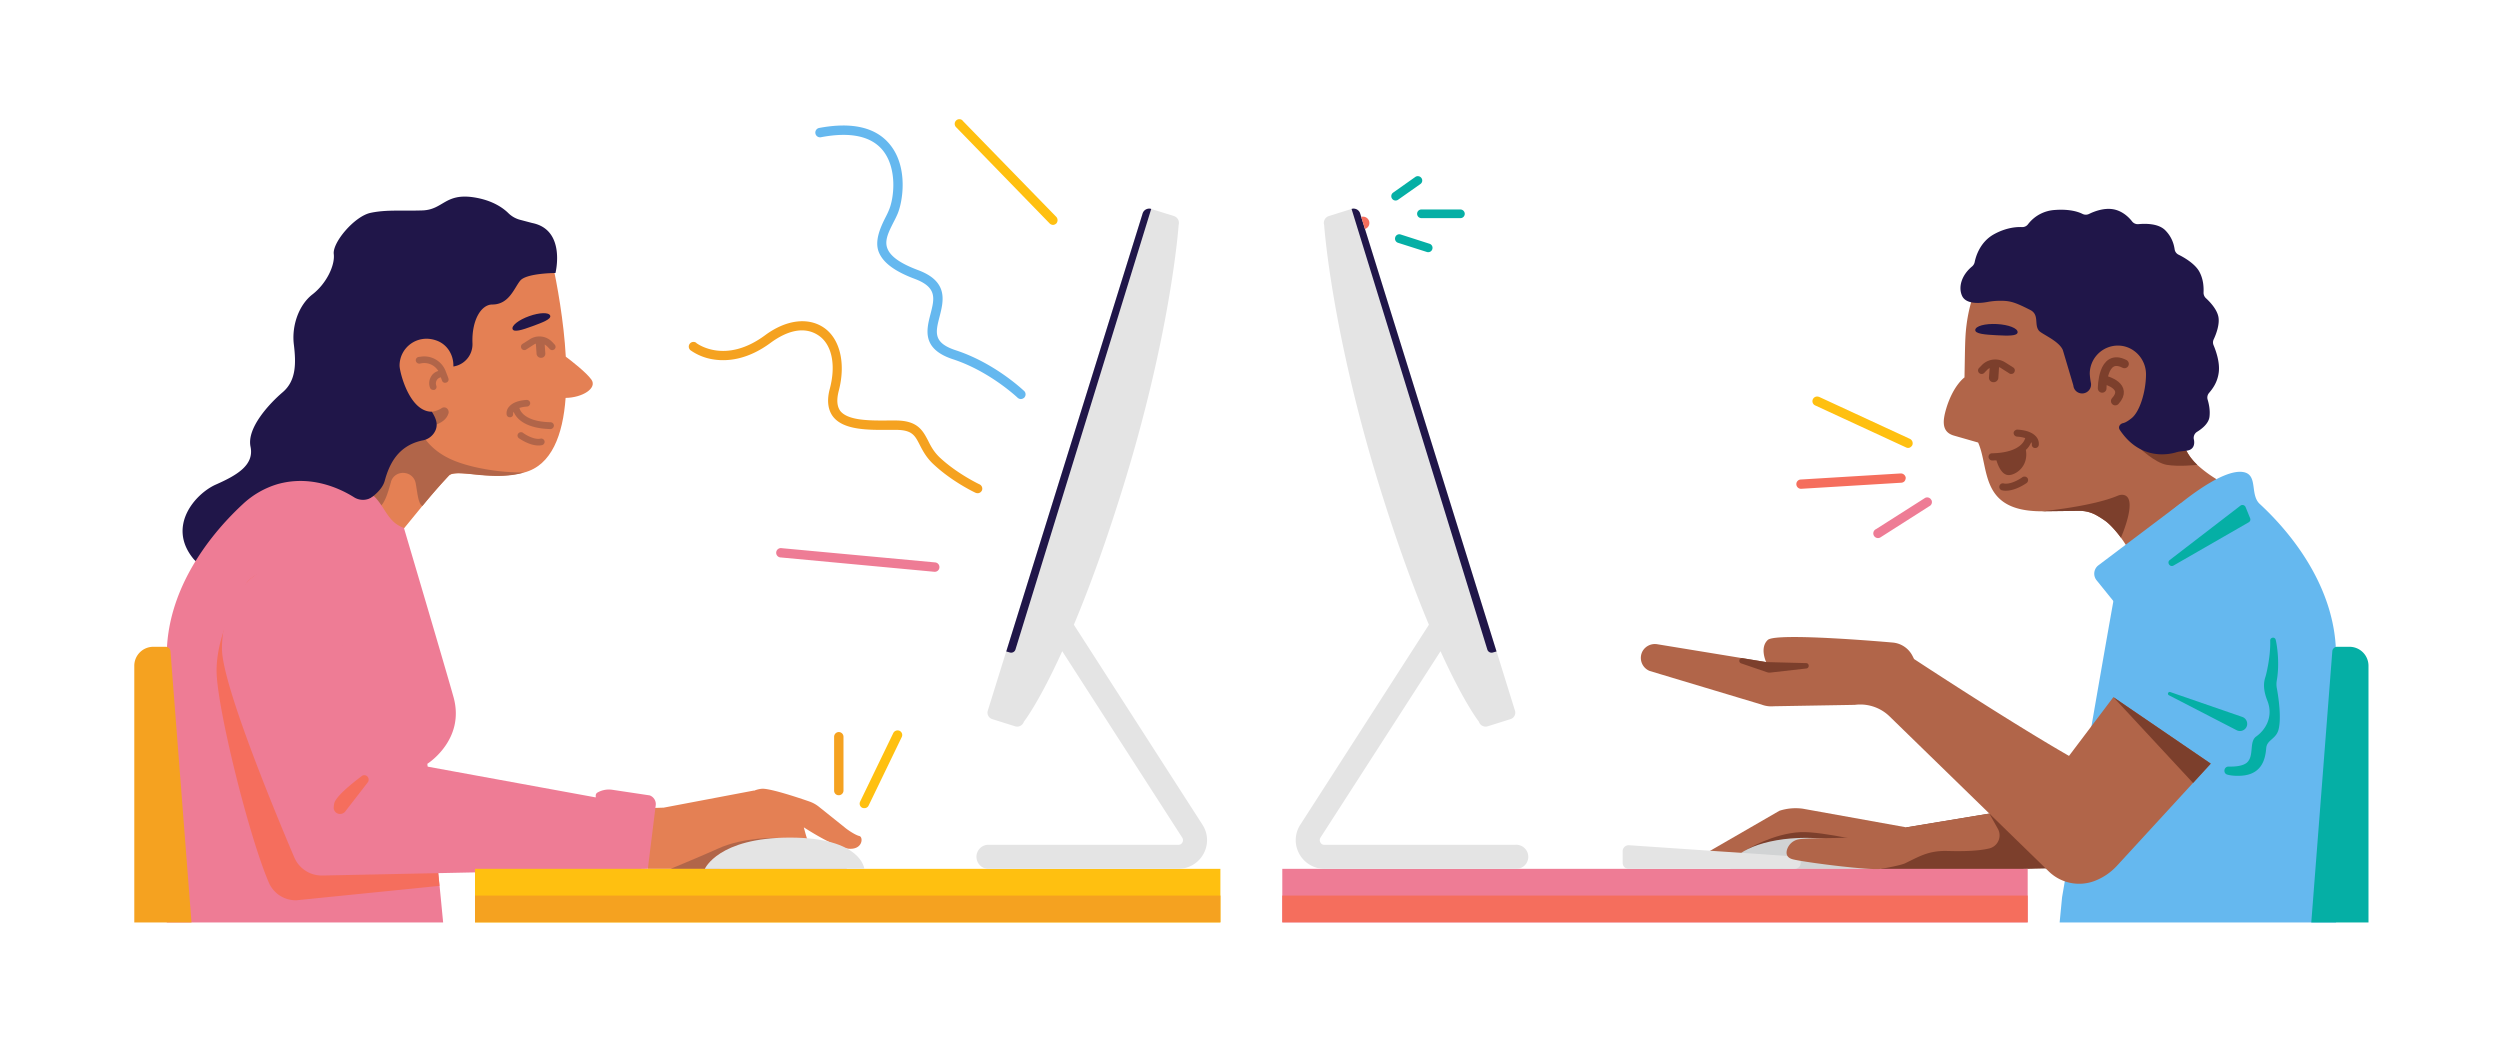 <?xml version="1.0" encoding="UTF-8"?> <svg xmlns="http://www.w3.org/2000/svg" id="Layer_3" data-name="Layer 3" viewBox="0 0 2880 1200"><defs><style>.cls-1{fill:#7c3f2c;}.cls-2{fill:#b16549;}.cls-3{fill:#d1d3d4;}.cls-4{fill:#e48054;}.cls-5{fill:#201649;}.cls-6{fill:#ee7c95;}.cls-7{fill:#f56e5d;}.cls-8{fill:#ffc010;}.cls-9{fill:#f5a220;}.cls-10{fill:#e4e4e4;}.cls-11{fill:#65b8ef;}.cls-12{fill:#05afa5;}.cls-13{fill:none;stroke:#7c3f2c;stroke-linecap:round;stroke-miterlimit:10;stroke-width:10px;}</style></defs><polygon class="cls-1" points="2196.1 953.1 2466.4 908.3 2407.2 999.2 2160 1005.1 2196.1 953.1"></polygon><path class="cls-2" d="M2197.7,975.2l-11.7,2-101.7,18-31.4,5.6-88-17.7,85-49.1a60.9,60.9,0,0,1,26.8-2.4l119.4,21.5Z"></path><path class="cls-1" d="M2186,977.2l-101.7,18c-44.7-3.9-76.8-7.9-76.8-7.9l4.2-8.3s31.1-19,62.7-20.4C2099.8,957.6,2157.1,971.6,2186,977.2Z"></path><path class="cls-3" d="M2167.1,1000.9c0-19.7-38.9-35.7-86.8-35.7s-86.8,16-86.8,35.7"></path><path class="cls-2" d="M2455,659.7c7.4-8.5-1.2-26.1-11.7-40.3-6.5-8.9-13.7-16.3-18.1-19.4s-6.8-4.5-9.9-6.3a39.9,39.9,0,0,0-20.3-5.2l-43,.5c-71.9,0-60-49.7-73.2-79.2l-27.9-8c-14.5-4.2-13-17.2-8.7-31.6,8.1-26.5,20.9-35.4,20.9-35.4l.5-28c.3-13.6.5-22.4,2-33.6,23.9-178.4,277-158.2,273.4,16.5,2.7,38.5-18.9,69-23.2,104.7-3.7,16.9,4,30.2,15.4,41.1h0a145.6,145.6,0,0,0,21.8,16.3l22,82.8-133.9,50.5Z"></path><path class="cls-1" d="M2531.2,535.5c-1.7.2-21.3,2.3-35.1,0s-32.2-20.2-32.2-20.2l51.9-20.9C2512.1,511.3,2519.8,524.6,2531.2,535.5Z"></path><g id="Student"><path class="cls-4" d="M681.3,437.3c-5.7-8.1-23.2-21.7-29.5-26.4-2.3-41.2-9.9-82.6-15.6-109.4-5.2-24.1-27.2-33-48-42.6-35.9-16.3-81.4-18.5-126.4,10.6-71.3,45.9-75.1,116-29.7,220.2l-69,39.2,79.2,108,44.3-54.1.3-.3c8.3-10.2,19.4-23.1,30.2-34.6,1.5-1.6,4.1-2.3,7.5-2.6,15.4-1.4,47.7,7.3,79.3-1s44.6-43.4,47.7-85.9C671,458.1,688.3,447.2,681.3,437.3Z"></path><path class="cls-2" d="M497.5,474.3a27.3,27.3,0,0,0,11.6-4.3,5,5,0,0,1,7,2,5.8,5.8,0,0,1,.7,3.7c-1.6,6-7,12.6-22.4,15.7C462.7,497.8,497.5,474.3,497.5,474.3Z"></path><path class="cls-2" d="M518.2,528.5c-33.3-15.7-37.9-42.8-37.9-42.8s-23.7,23.4-35.3,38.2l-7.8,1.6c-6.3,1.7-29,26.7-31,29.1s-2,32.7,16.3,34.1,22.4-14.4,27.8-33.1a1.5,1.5,0,0,0,.1-.6c4.5-14.5,25.6-13.3,28.5,1.8,2.1,11.7,2.9,23.7,7.7,26l.3-.3c8.3-10.2,19.4-23.1,30.2-34.6,1.5-1.6,4.1-2.3,7.5-2.6h0c15.4-1.4,47.9,8.1,79.3-1C573.6,544.6,538.8,538.3,518.2,528.5Z"></path><path class="cls-4" d="M990,963.1c-4.9-1.1-14.2-7.6-16.5-9.6l-30.1-24.1a37.4,37.4,0,0,0-10.5-5.9c-12.9-4.5-44.2-14.9-54.5-14.9a29.8,29.8,0,0,0-9.7,2.3l-.2-.2L764.6,930.4l-18.3.6v69.9H975.8l-9.2-16.3c-9.1-16.4-32.6-5.8-37.3-19.7-1.2-3.8-2.3-8-3.3-11.8,11.5,7.4,36.3,22.4,49.8,24.4C993.9,980.2,994.9,964.3,990,963.1Z"></path><path class="cls-2" d="M772.6,1000.9s39.9-16.6,54.1-23.1c30.1-14,70-12.6,70-12.6s-65.7,35.7-68.3,35.7Z"></path><path class="cls-5" d="M639.9,314.5s-33.5.1-40.6,8.8-12.8,27.5-32.2,27.5c-12.9,0-23.9,18.3-22.8,44.8v1.1a25.9,25.9,0,0,1-22,25.5v-.4c.3-12.8-6.9-24.8-18.9-29.3-22.2-8.4-43.1,7.7-43.1,28.7,0,7.1,11.2,53.2,37.2,53.1,4.6,7.5,8.6,15.7,2.3,24.8a19.9,19.9,0,0,1-13.2,8.3c-28.2,6-38.2,27.4-43.4,46.5s-39.3,34.8-61.8,40.8-12.7,32.1-48.9,48-93.5,20.9-109.8.9c-30.6-37.5,2.3-74.9,26-85.4s44.4-22.2,39.9-43.6,21.4-49.4,37.1-62.8,15.4-33.6,12.8-55.1,5.7-45.4,21.5-57.6,26.1-33.2,24.5-46.5,23.9-43.5,42.4-47.4,35.7-2,59.7-2.8,25.9-20.1,59.1-15.1c21.4,3.3,33.6,12.1,39.6,17.9a30.1,30.1,0,0,0,13.8,8l14,3.7C652.4,264.8,639.9,314.5,639.9,314.5Z"></path><path class="cls-6" d="M507.7,1033.7l2.8,29H192.1V755.1c0-71.4,43.6-133.6,87.9-174.6A101,101,0,0,1,318.8,558c38.8-11.4,72.7,4.6,89,14.8a19.2,19.2,0,0,0,21.4-.5l1.4-.9c13.2,12.5,16,30.4,34.7,36.7,0,0,49.2,166.2,57,194.4,14.2,49.7-30,77.4-30,77.4l3.8,37.9Z"></path><path class="cls-7" d="M506.3,1020.5l-164.7,16.6a33.8,33.8,0,0,1-32.1-20.8c-23.4-54.8-60-203.2-60-243.7,0-50.2,35.3-102,35.3-102,26.6-29.1,45.1,8.6,59.1,45.5L415,902.9l81.1,14.9Z"></path><path class="cls-6" d="M748.5,916.3l-43.3-6.5a26.6,26.6,0,0,0-16.9,3.2h0a4,4,0,0,0-2,4v1.6L444.7,874.4,373.4,687.5c-14-36.8-62-46-88.6-16.9,0,0-29.1,26.6-29.1,76.6,0,40.5,60,185.7,83.4,240.7a34.4,34.4,0,0,0,32.2,20.7l375-7.7,9.1-73.2A10.7,10.7,0,0,0,748.5,916.3Z"></path><path class="cls-7" d="M423.5,901.5a5.3,5.3,0,0,0-.5-7.2,4.9,4.9,0,0,0-6.6,0c-14.6,11-29.9,24.1-31.4,31.4a41.6,41.6,0,0,0-.6,4.4,7.3,7.3,0,0,0,7.2,7.6,7.9,7.9,0,0,0,5.9-2.6Z"></path><path class="cls-5" d="M633.8,363.6c1.5,4-8.5,7.8-20.5,12.2s-21.4,7.3-22.8,3.3,7.1-10.6,19.1-14.9S632.4,359.6,633.8,363.6Z"></path><path class="cls-2" d="M516.5,435.6l-3-7.8a26.4,26.4,0,0,0-28.8-16.9l-2.4.3a3.9,3.9,0,0,0-3.3,4.4,4.1,4.1,0,0,0,4.5,3.3l2.5-.5a19.1,19.1,0,0,1,18.9,8.9l-.8.3a14,14,0,0,0-8.3,7.7,14.6,14.6,0,0,0-.4,11.4,3.9,3.9,0,0,0,3.7,2.5h1.3a3.7,3.7,0,0,0,2.2-4.9v-.2a7.2,7.2,0,0,1,.2-5.4,6.4,6.4,0,0,1,4-3.7l1-.4,1.4,3.8a3.7,3.7,0,0,0,3.6,2.6l1.3-.3a3.6,3.6,0,0,0,2.5-4.6C516.6,435.9,516.5,435.8,516.5,435.6Z"></path><path class="cls-2" d="M634.1,486.4c-32.5-.7-35.6-15.7-35.7-16.4h-.2a34,34,0,0,1,8.9-1.6,4,4,0,0,0,3.7-4,4,4,0,0,0-4-3.7h0c-9.7.6-16.6,3.3-20.4,7.9a11.2,11.2,0,0,0-2.8,8.8,3.7,3.7,0,0,0,3.8,3.3h.5a3.5,3.5,0,0,0,3.2-4v-.3a5.1,5.1,0,0,1,.6-2c2.5,6.2,11.4,19.1,42.4,19.9h.1a4.1,4.1,0,0,0,3.9-3.9,4,4,0,0,0-3.7-4Z"></path><path class="cls-2" d="M638.8,396.7l-3-3.1a20.3,20.3,0,0,0-25.4-2.8l-8.5,5.4a3.7,3.7,0,0,0-1.2,5.1c0,.2.1.2.1.3a4,4,0,0,0,3.3,1.7,3.1,3.1,0,0,0,2-.6l8.4-5.4a8.2,8.2,0,0,1,2.8-1.4l.8,11.7a5.1,5.1,0,0,0,5.5,4.6h0a4.7,4.7,0,0,0,4.6-5.2h0l-.7-10.1a20.1,20.1,0,0,1,2.9,2.2l3.1,3.2a3.9,3.9,0,0,0,5.3,0,3.7,3.7,0,0,0,0-5.5Z"></path><path class="cls-2" d="M623.1,505.2c-7,1.9-17.4-4.1-20.6-6.6a4.1,4.1,0,0,0-5.5.8,3.8,3.8,0,0,0,.9,5.5c.5.3,11.5,8.3,22.3,8.3a15.4,15.4,0,0,0,4.8-.6,3.9,3.9,0,0,0,2.1-5.1,4.1,4.1,0,0,0-4-2.3Z"></path></g><g id="Table_and_Chair" data-name="Table and Chair"><rect class="cls-8" x="547.2" y="1000.9" width="858.7" height="61.73"></rect><path class="cls-9" d="M190.7,745.1h-14a21.9,21.9,0,0,0-22,22v295.6h65.9L196.4,750.5A5.6,5.6,0,0,0,190.7,745.1Z"></path><rect class="cls-9" x="547.2" y="1031.7" width="858.7" height="30.79"></rect></g><g id="Computer"><path class="cls-10" d="M1385.2,950,1237.1,719.7c14.8-35.4,31.9-80.7,50.2-138.1,61.7-191.7,70.5-322.5,70.5-322.5a8.3,8.3,0,0,0-5.4-10.2l-26.2-8.2a7.8,7.8,0,0,0-9.8,5.1c0,.2,0,.3-.2.3l-157,504.2h0L1138,818.5a7.8,7.8,0,0,0,5,9.9c.2,0,.3,0,.3.1l26.1,8.2a8.1,8.1,0,0,0,10.1-5.3s17.1-21.5,44.2-81.2l138.2,214.7a5.2,5.2,0,0,1,.2,5.6,4.9,4.9,0,0,1-4.8,2.7H1137.6a13.9,13.9,0,0,0,0,27.7h219.7a33.1,33.1,0,0,0,29.1-17.2A32.6,32.6,0,0,0,1385.2,950Z"></path><path class="cls-10" d="M812,1000.9s15.4-36,98-36,85.7,36,85.7,36Z"></path><path class="cls-6" d="M1076.8,658.7h-.4L899.6,642.2a5.4,5.4,0,1,1,1-10.7l176.7,16.4a5.4,5.4,0,0,1,4.9,5.9h0A5.3,5.3,0,0,1,1076.8,658.7Z"></path><path class="cls-9" d="M1126.3,568.2a6.9,6.9,0,0,1-2.4-.5c-1-.4-26.9-12.7-48.1-32.5-8.5-7.7-12.8-16-16.2-22.6-5.7-11.2-8.9-17.4-27.9-17.4h-7.4c-24.6.2-52.5.3-64.6-15.2-6-7.9-7.4-18.8-3.7-32.4,7.2-27.4,2.3-50.9-13.1-61.2s-34.6-6.5-55,8.4c-27.2,20.2-50.8,21.6-65.7,19.3a62,62,0,0,1-26.6-10.5,5.4,5.4,0,0,1,6.6-8.6v.2c1.3.9,33.4,24.9,79.3-9.1,24-17.7,49.3-21,67.5-8.7s25.8,40.5,17.2,73c-2.6,10.3-2,17.7,1.8,23,9,11.3,34.1,11.2,56.1,11h7.5c25.4,0,31.3,11.3,37.6,23.3,3.2,6.5,6.8,13.2,13.8,19.7,19.9,18.5,45.2,30.5,45.5,30.6a5.5,5.5,0,0,1,2.7,7,.1.1,0,0,1-.1.1A5.4,5.4,0,0,1,1126.3,568.2Z"></path><path class="cls-8" d="M1213.1,259.1a6,6,0,0,1-3.9-1.7l-107.9-111a5.4,5.4,0,0,1,.2-7.6,5.3,5.3,0,0,1,7.4,0v.2l107.9,110.8a5.7,5.7,0,0,1,0,7.7A6.2,6.2,0,0,1,1213.1,259.1Z"></path><path class="cls-11" d="M1176.1,459.7a5.7,5.7,0,0,1-3.7-1.4c-.3-.3-32.3-30.7-74.8-44.5-36-11.9-30.3-34-25.7-51.9s8-30.8-18-40.6c-23.3-8.7-36.8-18.8-41.6-31.1s1.4-27.1,7.4-39c1.6-3.1,3.1-6.1,4.3-9.1,5.9-13.5,9.9-47.4-6.7-68.5-13.4-16.8-37.6-22-71.6-15.5a5.4,5.4,0,0,1-2-10.7c38.3-7.2,65.9-.6,81.9,19.6,20.8,26,14.4,65.4,8.4,79.4-1.4,3.3-3,6.5-4.7,9.7-5.4,10.8-10.7,20.8-7,30.2s15.4,17.4,35.4,24.9c35.1,13.1,29.3,35.5,24.7,53.5s-7.9,30.1,18.6,38.8c45,14.7,77.4,45.7,78.8,46.9a5.4,5.4,0,0,1,.2,7.6A6,6,0,0,1,1176.1,459.7Z"></path><path class="cls-8" d="M995.7,931a6.2,6.2,0,0,1-2.3-.4,5.3,5.3,0,0,1-2.5-7.2h0l38.2-79a5.6,5.6,0,0,1,7.2-2.5,5.3,5.3,0,0,1,2.5,7.2h0l-38.2,79A5.3,5.3,0,0,1,995.7,931Z"></path><path class="cls-5" d="M1326.2,240.7,1169.8,748.3a5.2,5.2,0,0,1-6.3,3.4l-4.3-1.2,157-504.2a7.9,7.9,0,0,1,10-5.6Z"></path><path class="cls-9" d="M966.3,916.1a5.2,5.2,0,0,1-5.4-5.1V848.7a5.5,5.5,0,0,1,5.4-5.4h0a5.5,5.5,0,0,1,5.4,5.4h0v62A5.4,5.4,0,0,1,966.3,916.1Z"></path></g><g id="Student-2" data-name="Student"><path class="cls-11" d="M2435.1,689.8a145.5,145.5,0,0,1,38.7-75.5c27.2-27.9,86.7-77.6,112.5-70,14.5,4.4,5.8,25.9,16.9,36.2,44.3,41,87.9,103.2,87.9,174.6v307.6H2372.7l2.8-29S2416.5,793.4,2435.1,689.8Z"></path></g><g id="Table_and_Chair-2" data-name="Table and Chair"><rect class="cls-6" x="1477.2" y="1000.9" width="858.7" height="61.73"></rect><path class="cls-12" d="M2686.8,750.5l-24.2,312.2h65.9V767.1a21.9,21.9,0,0,0-22-22h-14A5.6,5.6,0,0,0,2686.8,750.5Z"></path><rect class="cls-7" x="1477.2" y="1031.7" width="858.7" height="30.79"></rect></g><path class="cls-10" d="M1496.8,983.7a33.1,33.1,0,0,0,29.1,17.2h219.6a13.9,13.9,0,1,0,0-27.7H1525.9a4.9,4.9,0,0,1-4.8-2.7,5.4,5.4,0,0,1,.1-5.6l138.3-214.7c27.1,59.7,44.2,81.2,44.2,81.2a8.1,8.1,0,0,0,10.1,5.3l26.1-8.2c0-.1.1-.1.3-.1a7.8,7.8,0,0,0,5-9.9L1724,750.3h0L1567,246.1c-.2,0-.2-.1-.2-.3a7.8,7.8,0,0,0-9.8-5.1l-26.2,8.2a8.3,8.3,0,0,0-5.4,10.2s8.8,130.8,70.5,322.5c18.3,57.4,35.4,102.7,50.2,138.1L1498,950A32.6,32.6,0,0,0,1496.8,983.7Z"></path><path class="cls-5" d="M1557,240.7a7.9,7.9,0,0,1,10,5.6l157,504.2-4.3,1.2a5.1,5.1,0,0,1-6.3-3.4L1557,240.7Z"></path><path class="cls-5" d="M2300.3,373.3c13.6.7,24.2,4.9,24,9.4s-10.7,4.2-24.2,3.5-24.9-1.6-24.6-6.1S2286.8,372.6,2300.3,373.3Z"></path><path class="cls-1" d="M2280,423.8a4,4,0,0,0,0,5.9,4.2,4.2,0,0,0,5.7,0l3.3-3.4a11.4,11.4,0,0,1,3.1-2.3l-.8,10.6v.2a5.1,5.1,0,0,0,4.9,5.5h0a5.5,5.5,0,0,0,5.9-4.9l.8-12.4a7.3,7.3,0,0,1,2.9,1.5l9,5.7a3.2,3.2,0,0,0,2.1.6,4.1,4.1,0,0,0,3.5-1.8c0-.1.1-.1.1-.3a3.9,3.9,0,0,0-1.3-5.4l-9-5.7a21.5,21.5,0,0,0-27,2.9l-3.2,3.3Z"></path><path class="cls-1" d="M2307.7,556.8a4.1,4.1,0,0,0-1.9,7.9,17.1,17.1,0,0,0,5,.6c11.5,0,23.3-8.5,23.8-8.8a4.3,4.3,0,0,0,1-5.9,4.4,4.4,0,0,0-5.9-.8c-3.5,2.6-14.4,9-22,7Z"></path><path class="cls-12" d="M1607.8,231a4.8,4.8,0,0,1-4.1-2.1,5,5,0,0,1,1.2-7l25.6-18.1a5.1,5.1,0,0,1,7,1.3,4.9,4.9,0,0,1-1.2,6.9l-25.7,18.1A4.7,4.7,0,0,1,1607.8,231Z"></path><path class="cls-12" d="M1645.3,290.5a3.9,3.9,0,0,1-1.5-.2l-33.3-10.6a5,5,0,0,1-3.2-6.3,4.9,4.9,0,0,1,6.2-3.3l33.3,10.7a4.9,4.9,0,0,1,3.2,6.3A4.8,4.8,0,0,1,1645.3,290.5Z"></path><path class="cls-12" d="M1682.4,251.3h-44.9a5,5,0,0,1-5-5,5,5,0,0,1,5-5h44.9a5.1,5.1,0,0,1,5,5A5,5,0,0,1,1682.4,251.3Z"></path><path class="cls-7" d="M1568.1,249.9a7.3,7.3,0,0,1,9.1,4.9,7.2,7.2,0,0,1-4.8,9"></path><path class="cls-10" d="M2067.6,1000.9H1876.1a6.8,6.8,0,0,1-6.8-6.8V980.5a6.9,6.9,0,0,1,7.3-6.8l191.4,13a6.8,6.8,0,0,1,6.4,6.7v.7A6.8,6.8,0,0,1,2067.6,1000.9Z"></path><path class="cls-5" d="M2544.8,452.7a8.2,8.2,0,0,0-1.6,7.7c1.4,4.6,3.1,12.2,2.1,19.9s-8.7,13.7-14.2,17.1a8.2,8.2,0,0,0-3.8,8.7.4.4,0,0,0,.1.3c1.3,6.6-1.1,12.1-8.7,12.8l-7.3.9a31.5,31.5,0,0,0-4.2.9c-7.7,2.4-41.3,10.2-65.2-25.8-2.2-3.3.1-7,3.9-7.8s8.7-4.9,9.5-5.5c9.4-7.2,16.6-30.1,16.8-50.3.2-18-14-33.2-31.9-33.5a32.5,32.5,0,0,0-32.9,32.4,75.4,75.4,0,0,0,1.4,11,10.3,10.3,0,0,1-17.1,9.1,10.1,10.1,0,0,1-3.2-6.6l-12.1-40.7c-4.5-10.7-24.4-18.4-27.6-22.4-5.7-7,.8-18.3-9.9-23.8-17-8.6-22.7-10.6-34-10.6a81.3,81.3,0,0,0-15.5,1.4c-8.8,1.6-24.6,2.8-29.1-7.1s-.8-23.7,11.6-33.9a9.2,9.2,0,0,0,2.9-4.8c1.3-6.7,6.2-23.2,22-32.1,14.2-7.9,26.4-8.7,32.6-8.4a8.1,8.1,0,0,0,6.9-3.3,42,42,0,0,1,30.7-16.4c17.2-1.3,27.3,2.1,32.2,4.6a8.5,8.5,0,0,0,7.3,0c5.7-2.8,16.7-7.2,27.5-5.5s18.5,9.3,22.1,14a8.3,8.3,0,0,0,7.5,3.2c7.7-.7,22.8-1,30.8,7.1s10,16.7,10.8,22a8.1,8.1,0,0,0,4.5,6.1c6.5,3.2,18.9,10.4,23.9,19.5s5.1,18.7,4.9,24a8.6,8.6,0,0,0,2.7,6.6c4.5,4.1,12.7,12.7,14.4,21.5s-2.8,20.4-5.4,25.9a8.2,8.2,0,0,0-.2,6.7c2.6,6.2,7.5,19.6,6,31.4S2548.6,448.2,2544.8,452.7Z"></path><path class="cls-13" d="M2421.7,447.4s-.1-41.4,25.7-28.2"></path><path class="cls-13" d="M2426.1,438.1s26.2,7,10.7,23.9"></path><path class="cls-1" d="M2345.8,503.2c-4.1-4.9-11.5-7.7-21.8-8.3-2.1,0-4.3,1.8-4.3,3.9a4.3,4.3,0,0,0,4,4.2,39.6,39.6,0,0,1,9.5,1.7h-.2c-.2.8-3.4,16.7-38,17.5h-.3a4,4,0,0,0-3.9,4.2,4.3,4.3,0,0,0,4.1,4.1h.1l4.9-.2c1.7,5.7,6,17,14.1,17s23.1-9.9,19.8-29a24,24,0,0,0,6.2-8.9,4.1,4.1,0,0,1,.7,2.2v.3a3.7,3.7,0,0,0,3.4,4.2h.5a4,4,0,0,0,4.1-3.6A12.5,12.5,0,0,0,2345.8,503.2Z"></path><path class="cls-1" d="M2443.3,619.4c-6.5-8.9-13.7-16.3-18.1-19.4s-6.8-4.5-9.9-6.3a39.9,39.9,0,0,0-20.3-5.2l-43,.5s58-5.3,88-18.1a12.8,12.8,0,0,1,5.1-.9C2464.6,571.3,2443.3,619.4,2443.3,619.4Z"></path><path class="cls-11" d="M2512.6,579.4l-95.2,71.8a12.1,12.1,0,0,0-2.2,17.2l26.5,32.8Z"></path><path class="cls-2" d="M2434.6,803.1l-51.1,67.7C2314.1,831,2205,759.2,2205,759.2l-1.7-3.4a28.3,28.3,0,0,0-23.1-15.6s-134-12-143.7-3-1.9,25.5-1.9,25.5l-125.2-20.5a16.4,16.4,0,0,0-17.2,8,16.2,16.2,0,0,0,8.4,22.8l128.5,38.6a31.5,31.5,0,0,0,14.3,2l93.4-1.6a48.4,48.4,0,0,1,39.9,13.2L2360,1003.7a50.2,50.2,0,0,0,53.1,11.1,68.3,68.3,0,0,0,25.6-17.4l108.1-117.7Z"></path><path class="cls-12" d="M2499.6,645.1l81.4-62.6a3.9,3.9,0,0,1,5.9,1.6l5.2,12.8a3.7,3.7,0,0,1-1.6,4.8l-86.6,49.8C2499.8,653.9,2495.8,648,2499.6,645.1Z"></path><path class="cls-2" d="M2196.1,953.1l95.6-15.9,9.8,17.5a15.5,15.5,0,0,1-9.9,22.7c-16.1,3.9-40.1,3.1-49.4,2.9-21.3-.3-32.1,6.9-47.5,14.2-4.9,2.4-24.1,5.8-27.6,6.4-11.3,2.1-84.2-6.9-101.1-10.8-8.4-1.9-8.8-7.3-7-12.3a17.2,17.2,0,0,1,13.1-10.9c8.7-1.6,42.3-1.2,52.9-1.9s44.2,6.7,62.8,11.2Z"></path><polygon class="cls-1" points="2434.6 803.1 2526.4 902 2546.8 879.7 2434.6 803.1"></polygon><path class="cls-1" d="M2034.6,762.7l46.1,1.2c3.8.1,4,5.8.2,6.2l-41.3,4.7a9.1,9.1,0,0,1-4.3-.5l-29.5-10.1a3.1,3.1,0,0,1,1.5-6Z"></path><path class="cls-12" d="M2498.7,801l77.9,40.2a8.4,8.4,0,0,0,11-3.1h0a8.4,8.4,0,0,0-4.5-12.2l-82.8-28.6A2,2,0,0,0,2498.7,801Z"></path><path class="cls-12" d="M2566,892.4c-5.4-1.4-4.2-9.4,1.4-9.3,7.5.2,16.9-.6,21.4-4.9,8.2-8,1.9-23.8,10.4-29.8,10.6-7.5,20.1-22.8,12.8-41.2-5.5-13.8-4-22.2-2.2-27.5,1.2-3.7,6-23.9,5.5-41.8-.1-3.8,5.4-4.6,6.3-.9,2,8.3,4.5,28.3,1.3,46.7a24.8,24.8,0,0,0,0,9c2.9,15.8,4.9,35.7,2.1,47.3s-13.4,12-14.3,21.7-3.1,31.1-30.2,32C2574.2,893.9,2569.5,893.4,2566,892.4Z"></path><path class="cls-6" d="M2222.9,583l-.4.2-56.3,35.9a5.4,5.4,0,1,1-4.9-9.6l56.4-35.9a5.3,5.3,0,0,1,7.2,2.4h.1A5.3,5.3,0,0,1,2222.9,583Z"></path><path class="cls-8" d="M2199.9,515.7a5.2,5.2,0,0,1-4.2-.3L2091,467a5.3,5.3,0,0,1-2.5-7.2,5.4,5.4,0,0,1,6.9-2.6h.2l104.7,48.4a5.7,5.7,0,0,1,2.7,7.2A6.5,6.5,0,0,1,2199.9,515.7Z"></path><path class="cls-7" d="M2194,554.4a5.6,5.6,0,0,1-3.8,1.7l-115.3,7a5.4,5.4,0,0,1-5.5-5.1,5.3,5.3,0,0,1,4.9-5.6h.2l115.1-7a5.7,5.7,0,0,1,5.8,5A6.9,6.9,0,0,1,2194,554.4Z"></path></svg> 